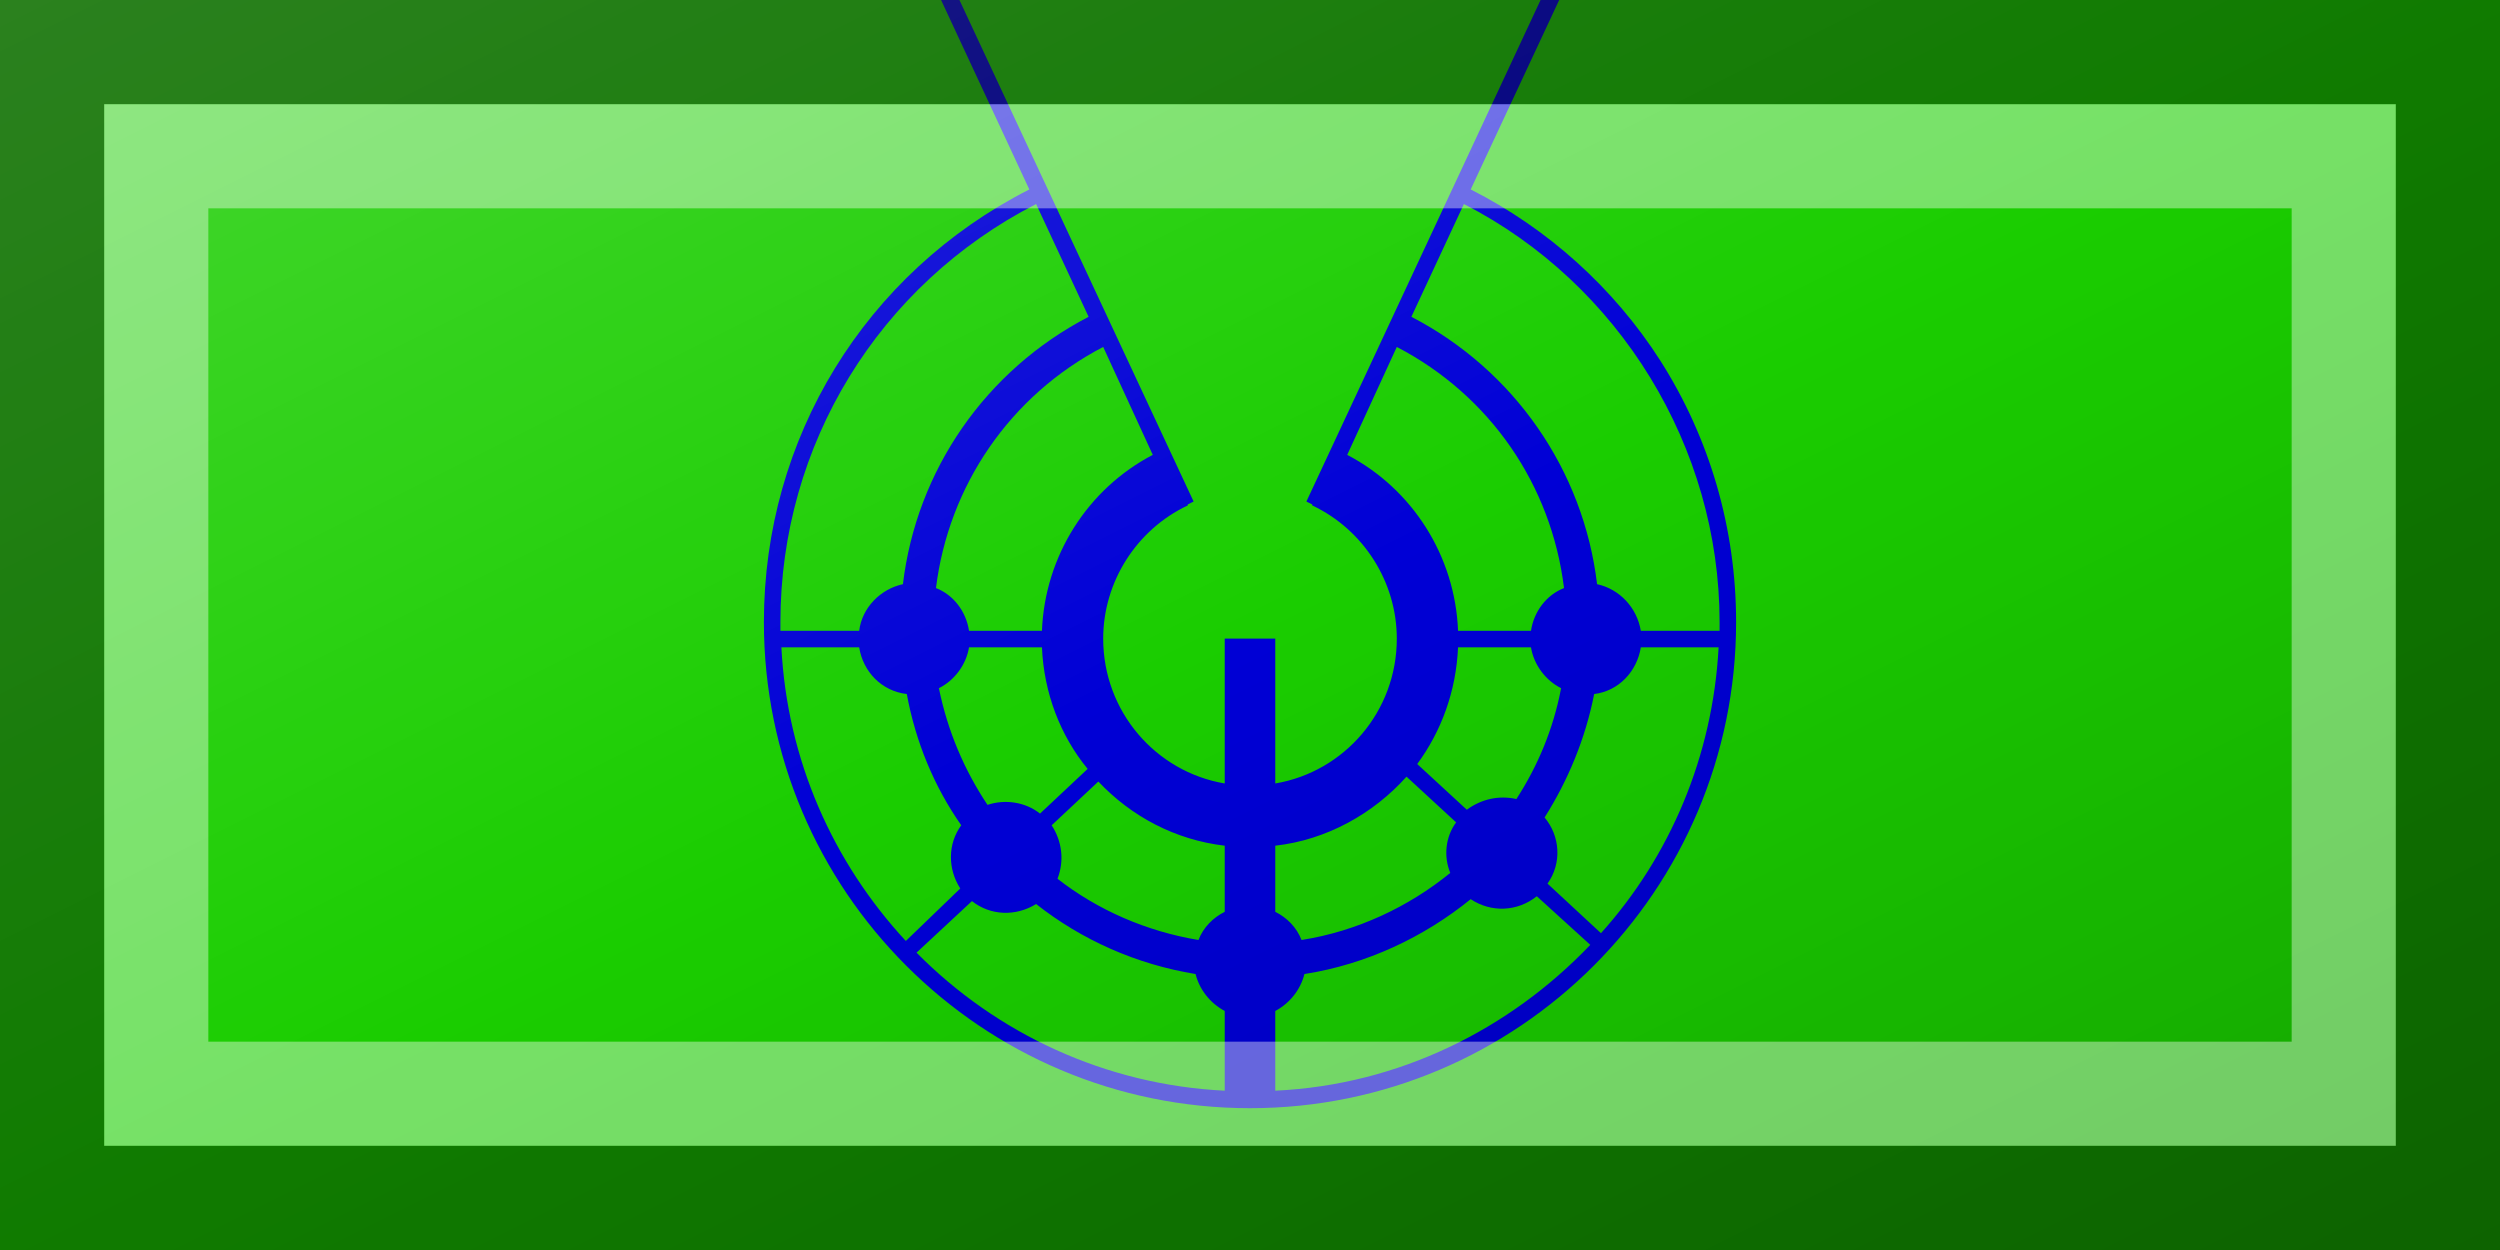 <?xml version="1.0"?>
<svg xmlns="http://www.w3.org/2000/svg" xmlns:xlink="http://www.w3.org/1999/xlink" version="1.1" width="720" height="360" viewBox="0 0 720 360">
<!-- Generated by Kreative Vexillo v1.0 -->
<style>
.blue{fill:rgb(0,0,214);}
.green{fill:rgb(26,205,0);}
</style>
<defs>
<path id="glosa" d="M 0.727 0.052 L 1.054 -0.648 L 1.038 -0.655 L 0.558 0.373 L 0.564 0.376 L 0.564 0.377 C 0.617 0.402 0.651 0.456 0.651 0.514 C 0.651 0.589 0.597 0.651 0.526 0.663 V 0.514 H 0.474 V 0.663 C 0.403 0.651 0.349 0.589 0.349 0.514 C 0.349 0.456 0.383 0.402 0.436 0.377 L 0.436 0.376 L 0.442 0.373 L -0.038 -0.655 L -0.053 -0.648 L 0.273 0.052 C 0.104 0.138 0.0 0.308 0.0 0.497 C 0.0 0.773 0.224 0.997 0.5 0.997 S 1.0 0.773 1.0 0.497 C 1.0 0.401 0.973 0.308 0.922 0.228 C 0.874 0.153 0.806 0.092 0.727 0.052 Z M 0.6 0.325 L 0.651 0.214 C 0.747 0.264 0.81 0.356 0.823 0.462 C 0.805 0.469 0.792 0.486 0.789 0.506 H 0.714 C 0.711 0.429 0.667 0.36 0.6 0.325 Z M 0.982 0.523 C 0.976 0.635 0.932 0.738 0.861 0.817 L 0.806 0.766 C 0.821 0.745 0.819 0.717 0.803 0.698 C 0.827 0.66 0.845 0.617 0.854 0.571 C 0.879 0.568 0.898 0.548 0.902 0.523 H 0.982 Z M 0.714 0.523 H 0.789 C 0.792 0.541 0.804 0.557 0.82 0.565 C 0.812 0.607 0.796 0.645 0.774 0.679 C 0.756 0.675 0.738 0.679 0.723 0.69 L 0.672 0.643 C 0.697 0.609 0.712 0.568 0.714 0.523 Z M 0.661 0.656 L 0.712 0.703 C 0.701 0.718 0.699 0.738 0.706 0.755 C 0.663 0.79 0.61 0.815 0.553 0.824 C 0.548 0.811 0.538 0.801 0.526 0.795 V 0.727 C 0.579 0.721 0.627 0.694 0.661 0.656 Z M 0.474 0.727 V 0.795 C 0.462 0.801 0.452 0.811 0.447 0.824 C 0.393 0.815 0.343 0.793 0.302 0.761 C 0.309 0.743 0.307 0.723 0.296 0.706 L 0.344 0.661 C 0.378 0.697 0.423 0.721 0.474 0.727 Z M 0.098 0.523 C 0.102 0.548 0.121 0.568 0.147 0.571 C 0.156 0.62 0.175 0.666 0.203 0.706 C 0.189 0.725 0.189 0.751 0.202 0.771 L 0.146 0.825 C 0.071 0.744 0.024 0.639 0.018 0.523 H 0.098 L 0.098 0.523 Z M 0.286 0.523 C 0.288 0.57 0.305 0.614 0.333 0.648 L 0.284 0.694 C 0.269 0.682 0.248 0.679 0.23 0.685 C 0.206 0.649 0.189 0.609 0.18 0.565 C 0.196 0.557 0.208 0.541 0.211 0.523 H 0.286 L 0.286 0.523 Z M 0.286 0.506 H 0.211 C 0.208 0.486 0.195 0.469 0.177 0.462 C 0.19 0.357 0.253 0.264 0.349 0.214 L 0.4 0.325 C 0.333 0.36 0.289 0.429 0.286 0.506 Z M 0.28 0.067 L 0.334 0.183 C 0.228 0.238 0.157 0.341 0.143 0.458 C 0.12 0.463 0.101 0.482 0.098 0.506 H 0.017 C 0.017 0.503 0.017 0.5 0.017 0.497 C 0.017 0.315 0.118 0.15 0.28 0.067 Z M 0.157 0.837 L 0.214 0.784 C 0.233 0.799 0.259 0.8 0.28 0.787 C 0.327 0.824 0.383 0.849 0.444 0.859 C 0.448 0.875 0.459 0.889 0.474 0.897 V 0.979 C 0.351 0.973 0.239 0.92 0.157 0.837 Z M 0.526 0.979 V 0.897 C 0.541 0.889 0.552 0.875 0.556 0.859 C 0.62 0.849 0.679 0.821 0.727 0.782 C 0.748 0.796 0.775 0.795 0.795 0.779 L 0.85 0.829 C 0.767 0.916 0.653 0.973 0.526 0.979 Z M 0.983 0.506 H 0.902 C 0.898 0.482 0.88 0.463 0.857 0.458 C 0.843 0.341 0.772 0.238 0.666 0.183 L 0.72 0.067 C 0.88 0.149 0.983 0.317 0.983 0.497 C 0.983 0.5 0.983 0.503 0.983 0.506 Z"/>
<linearGradient id="glaze" x1="0%" y1="0%" x2="100%" y2="100%">
<stop offset="0%" stop-color="rgb(255,255,255)" stop-opacity="0.2"/>
<stop offset="49.999%" stop-color="rgb(255,255,255)" stop-opacity="0.0"/>
<stop offset="50.001%" stop-color="rgb(0,0,0)" stop-opacity="0.0"/>
<stop offset="100%" stop-color="rgb(0,0,0)" stop-opacity="0.2"/>
</linearGradient>
</defs>
<g>
<rect x="0" y="0" width="720" height="360" class="green"/>
<use xlink:href="#glosa" transform="translate(220 40) scale(280 280) rotate(0)" class="blue"/>
</g>
<g>
<rect x="0" y="0" width="720" height="360" fill="url(#glaze)"/>
<path d="M 30 30 L 690 30 L 690 330 L 30 330 Z M 60 60 L 60 300 L 660 300 L 660 60 Z" fill="rgb(255,255,255)" opacity="0.4"/>
<path d="M 0 0 L 720 0 L 720 360 L 0 360 Z M 30 30 L 30 330 L 690 330 L 690 30 Z" fill="rgb(0,0,0)" opacity="0.4"/>
</g>
</svg>
